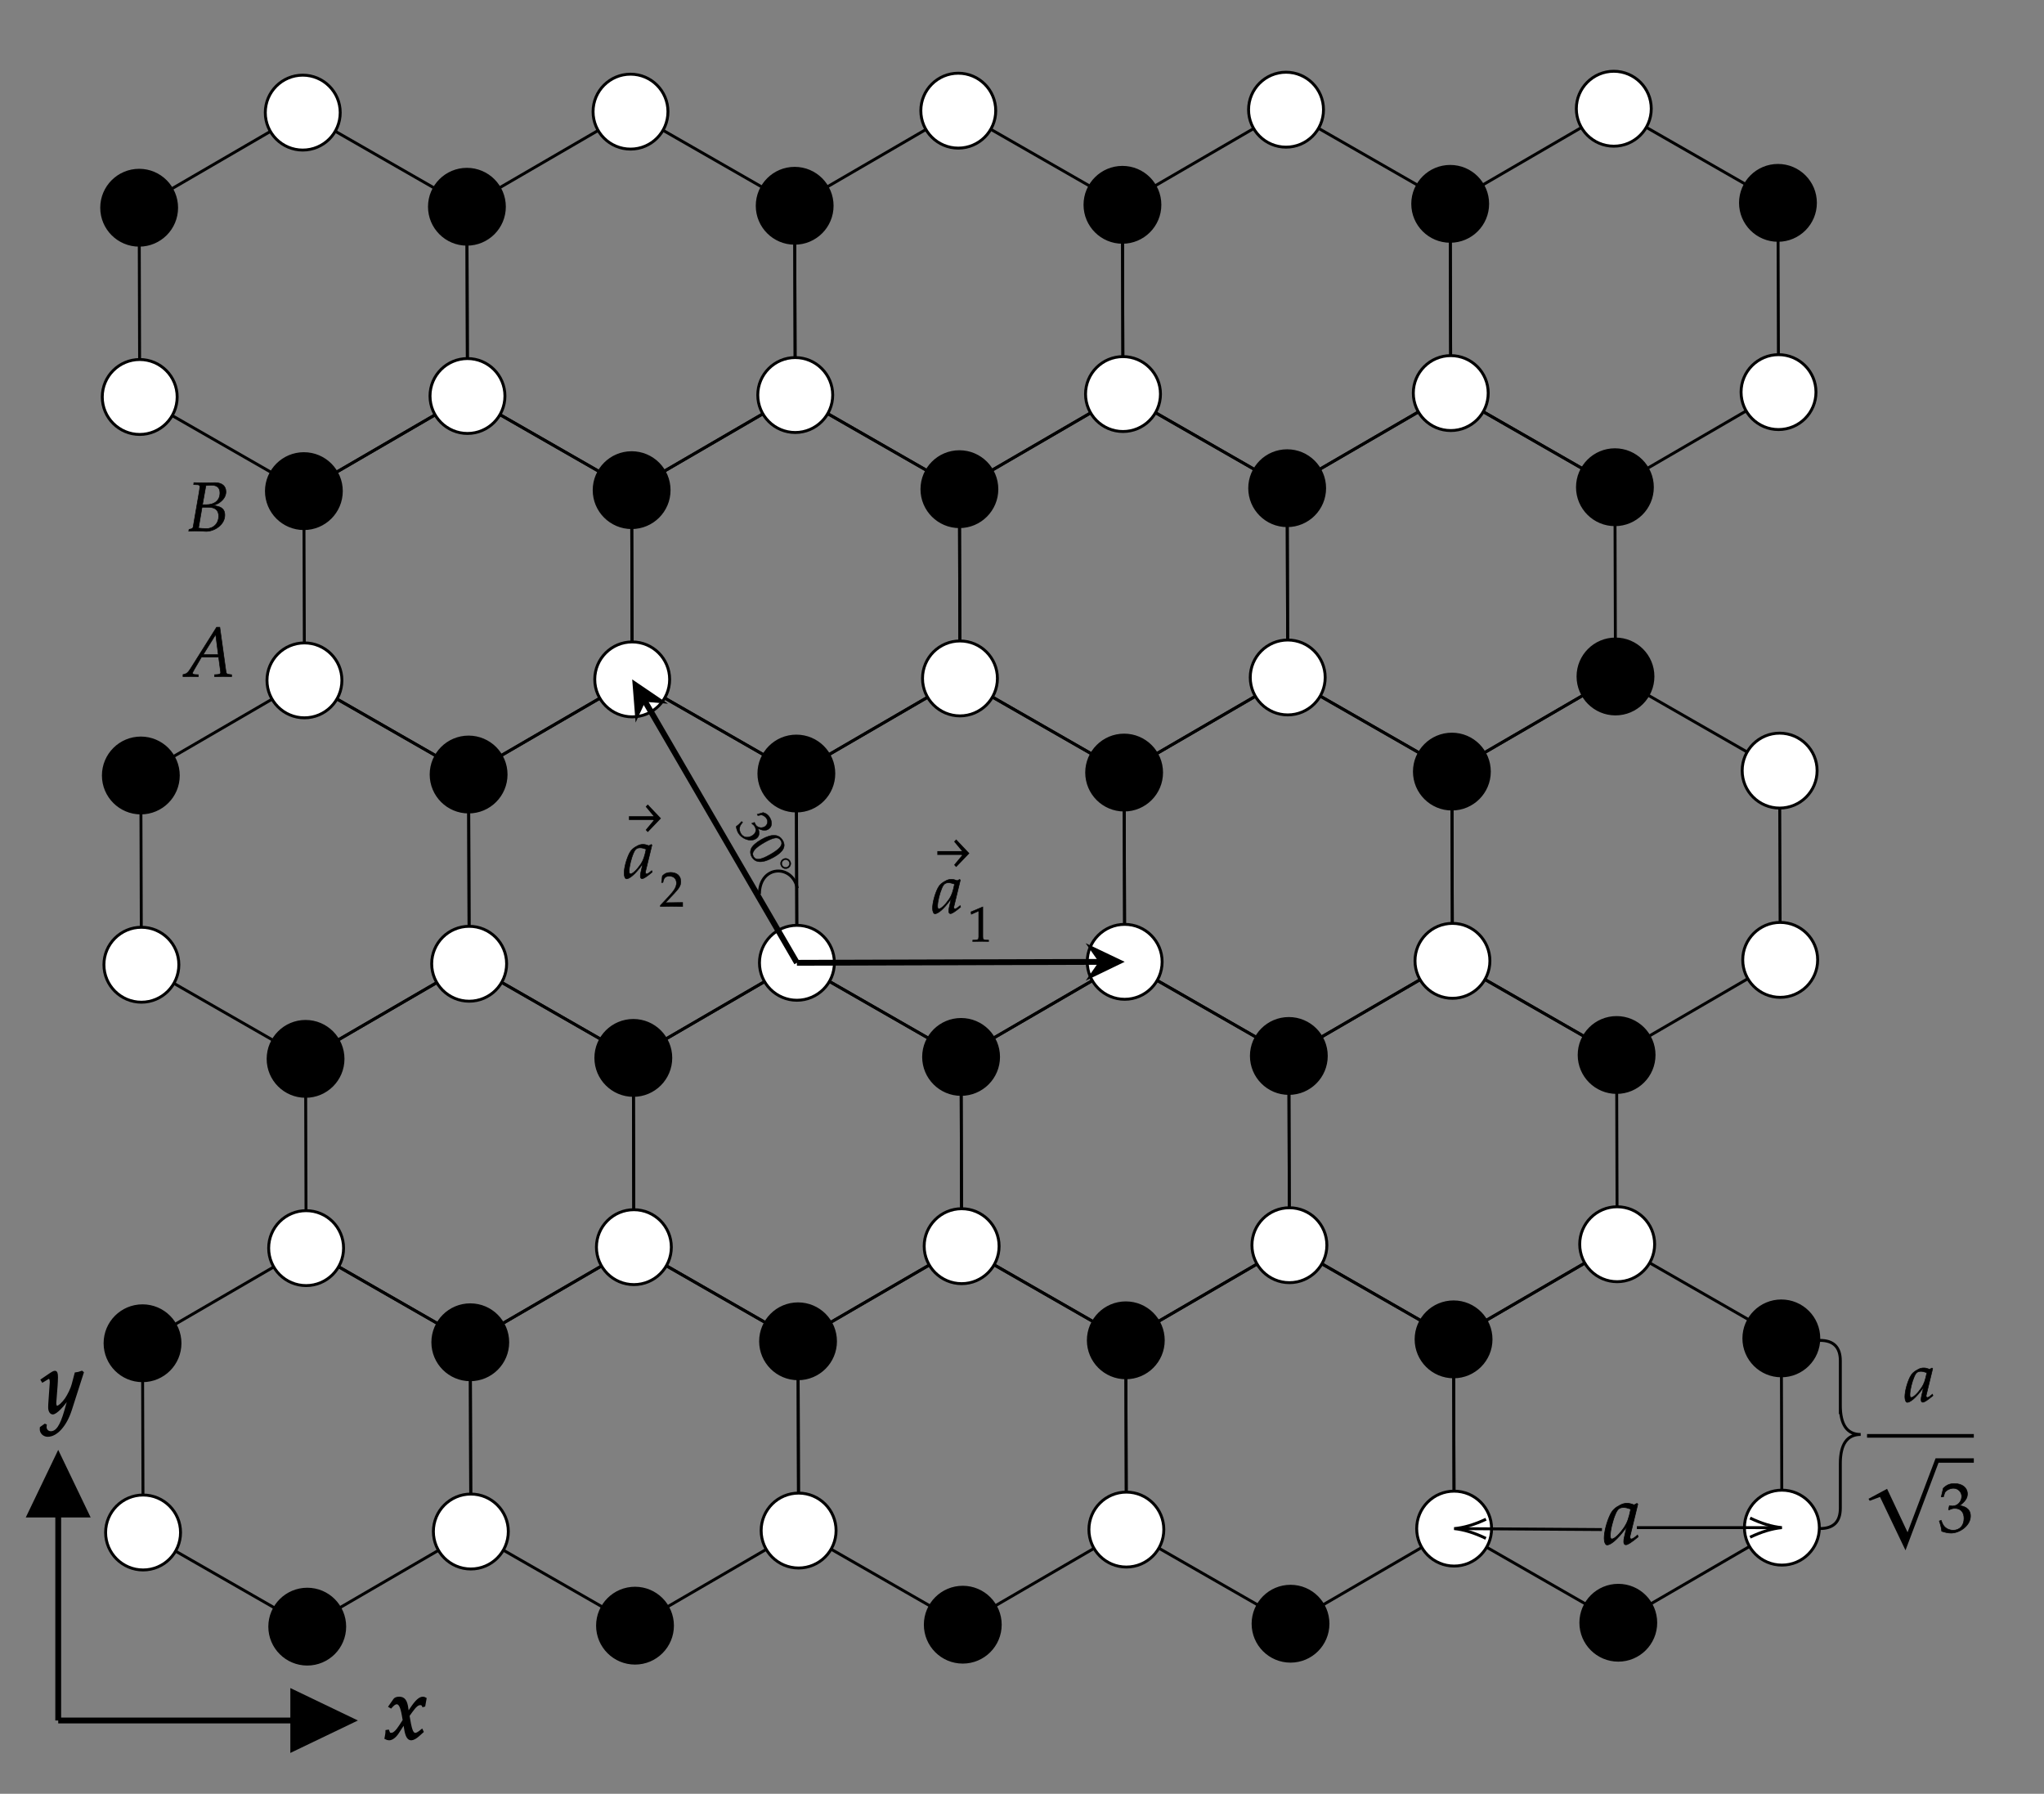 ﻿<svg xmlns="http://www.w3.org/2000/svg" xmlns:xlink="http://www.w3.org/1999/xlink" x="0" y="0" width="702.5" height="616.445" style="
        width:702.5px;
        height:616.445px;
        background: transparent;
        fill: none;
">
        
        
        <rect width="100%" height="100%" fill="#808080" stroke="none"/>
        
        
        <svg xmlns="http://www.w3.org/2000/svg" class="role-diagram-draw-area"><g class="shapes-region" style="stroke: black; fill: none;"><g class="composite-shape"><path class="real" d=" M104.05,38.7 L160.47,71.05 L160.67,136.09 L104.44,168.77 L48.02,136.42 L47.83,71.39 Z" style="stroke-width: 1; stroke: rgb(0, 0, 0); fill: none; fill-opacity: 1;"/></g><g class="composite-shape"><path class="real" d=" M216.7,38.37 L273.12,70.72 L273.31,135.75 L217.09,168.44 L160.67,136.09 L160.47,71.05 Z" style="stroke-width: 1; stroke: rgb(0, 0, 0); fill: none; fill-opacity: 1;"/></g><g class="composite-shape"><path class="real" d=" M329.35,38.03 L385.77,70.38 L385.96,135.42 L329.74,168.11 L273.31,135.75 L273.12,70.72 Z" style="stroke-width: 1; stroke: rgb(0, 0, 0); fill: none; fill-opacity: 1;"/></g><g class="composite-shape"><path class="real" d=" M442,37.7 L498.42,70.05 L498.61,135.09 L442.38,167.77 L385.96,135.42 L385.77,70.38 Z" style="stroke-width: 1; stroke: rgb(0, 0, 0); fill: none; fill-opacity: 1;"/></g><g class="composite-shape"><path class="real" d=" M554.64,37.36 L611.07,69.71 L611.26,134.75 L555.03,167.44 L498.61,135.09 L498.42,70.05 Z" style="stroke-width: 1; stroke: rgb(0, 0, 0); fill: none; fill-opacity: 1;"/></g><g class="composite-shape"><path class="real" d=" M160.67,136.09 L217.09,168.44 L217.28,233.48 L161.05,266.16 L104.63,233.81 L104.44,168.77 Z" style="stroke-width: 1; stroke: rgb(0, 0, 0); fill: none; fill-opacity: 1;"/></g><g class="composite-shape"><path class="real" d=" M273.31,135.75 L329.74,168.11 L329.93,233.14 L273.7,265.83 L217.28,233.48 L217.09,168.44 Z" style="stroke-width: 1; stroke: rgb(0, 0, 0); fill: none; fill-opacity: 1;"/></g><g class="composite-shape"><path class="real" d=" M385.96,135.42 L442.38,167.77 L442.58,232.81 L386.35,265.49 L329.93,233.14 L329.74,168.11 Z" style="stroke-width: 1; stroke: rgb(0, 0, 0); fill: none; fill-opacity: 1;"/></g><g class="composite-shape"><path class="real" d=" M498.61,135.09 L555.03,167.44 L555.22,232.47 L499,265.16 L442.58,232.81 L442.38,167.77 Z" style="stroke-width: 1; stroke: rgb(0, 0, 0); fill: none; fill-opacity: 1;"/></g><g class="composite-shape"><path class="real" d=" M555.22,232.47 L611.64,264.83 L611.84,329.86 L555.61,362.55 L499.19,330.2 L499,265.16 Z" style="stroke-width: 1; stroke: rgb(0, 0, 0); fill: none; fill-opacity: 1;"/></g><g class="composite-shape"><path class="real" d=" M442.58,232.81 L499,265.16 L499.19,330.2 L442.96,362.88 L386.54,330.53 L386.35,265.49 Z" style="stroke-width: 1; stroke: rgb(0, 0, 0); fill: none; fill-opacity: 1;"/></g><g class="composite-shape"><path class="real" d=" M329.93,233.14 L386.35,265.49 L386.54,330.53 L330.31,363.22 L273.89,330.87 L273.7,265.83 Z" style="stroke-width: 1; stroke: rgb(0, 0, 0); fill: none; fill-opacity: 1;"/></g><g class="composite-shape"><path class="real" d=" M104.63,233.81 L161.05,266.16 L161.25,331.2 L105.02,363.89 L48.6,331.53 L48.4,266.5 Z" style="stroke-width: 1; stroke: rgb(0, 0, 0); fill: none; fill-opacity: 1;"/></g><g class="composite-shape"><path class="real" d=" M217.28,233.48 L273.7,265.83 L273.89,330.87 L217.67,363.55 L161.25,331.2 L161.05,266.16 Z" style="stroke-width: 1; stroke: rgb(0, 0, 0); fill: none; fill-opacity: 1;"/></g><g class="composite-shape"><path class="real" d=" M161.25,331.2 L217.67,363.55 L217.86,428.59 L161.63,461.28 L105.21,428.92 L105.02,363.89 Z" style="stroke-width: 1; stroke: rgb(0, 0, 0); fill: none; fill-opacity: 1;"/></g><g class="composite-shape"><path class="real" d=" M273.89,330.87 L330.31,363.22 L330.51,428.26 L274.28,460.94 L217.86,428.59 L217.67,363.55 Z" style="stroke-width: 1; stroke: rgb(0, 0, 0); fill: none; fill-opacity: 1;"/></g><g class="composite-shape"><path class="real" d=" M386.54,330.53 L442.96,362.88 L443.15,427.92 L386.93,460.61 L330.51,428.26 L330.31,363.22 Z" style="stroke-width: 1; stroke: rgb(0, 0, 0); fill: none; fill-opacity: 1;"/></g><g class="composite-shape"><path class="real" d=" M499.19,330.2 L555.61,362.55 L555.8,427.59 L499.58,460.27 L443.15,427.92 L442.96,362.88 Z" style="stroke-width: 1; stroke: rgb(0, 0, 0); fill: none; fill-opacity: 1;"/></g><g class="composite-shape"><path class="real" d=" M105.21,428.92 L161.63,461.28 L161.82,526.31 L105.6,559 L49.18,526.65 L48.98,461.61 Z" style="stroke-width: 1; stroke: rgb(0, 0, 0); fill: none; fill-opacity: 1;"/></g><g class="composite-shape"><path class="real" d=" M555.8,427.59 L612.22,459.94 L612.42,524.98 L556.19,557.66 L499.77,525.31 L499.58,460.27 Z" style="stroke-width: 1; stroke: rgb(0, 0, 0); fill: none; fill-opacity: 1;"/></g><g class="composite-shape"><path class="real" d=" M443.15,427.92 L499.58,460.27 L499.77,525.31 L443.54,558 L387.12,525.64 L386.93,460.61 Z" style="stroke-width: 1; stroke: rgb(0, 0, 0); fill: none; fill-opacity: 1;"/></g><g class="composite-shape"><path class="real" d=" M330.51,428.26 L386.93,460.61 L387.12,525.64 L330.89,558.33 L274.47,525.98 L274.28,460.94 Z" style="stroke-width: 1; stroke: rgb(0, 0, 0); fill: none; fill-opacity: 1;"/></g><g class="composite-shape"><path class="real" d=" M217.86,428.59 L274.28,460.94 L274.47,525.98 L218.25,558.66 L161.82,526.31 L161.63,461.28 Z" style="stroke-width: 1; stroke: rgb(0, 0, 0); fill: none; fill-opacity: 1;"/></g><g class="arrow-line"><path class="connection real" stroke-dasharray="" d="  M20.01,591.25 L20.01,502.25" style="stroke: rgb(0, 0, 0); stroke-width: 2; fill: none; fill-opacity: 1;"/><g stroke="none" fill="#000" transform="matrix(3.061616997868383e-16,1,-1,3.061616997868383e-16,20.008,498.254)" style="stroke: none; fill: rgb(0, 0, 0); stroke-width: 2;"><path d=" M23.22,-11.15 L0,0 L23.22,11.15 Z"/></g></g><g class="arrow-line"><path class="connection real" stroke-dasharray="" d="  M20.01,591.25 L119.01,591.25" style="stroke: rgb(0, 0, 0); stroke-width: 2; fill: none; fill-opacity: 1;"/><g stroke="none" fill="#000" transform="matrix(-1,1.2246467991473532e-16,-1.2246467991473532e-16,-1,123.008,591.254)" style="stroke: none; fill: rgb(0, 0, 0); stroke-width: 2;"><path d=" M23.22,-11.15 L0,0 L23.22,11.15 Z"/></g></g><g class="composite-shape"><path class="real" d=" M91.18,38.7 C91.18,31.59 96.94,25.83 104.05,25.83 C111.16,25.83 116.93,31.59 116.93,38.7 C116.93,45.81 111.16,51.57 104.05,51.57 C96.94,51.57 91.18,45.81 91.18,38.7 Z" style="stroke-width: 1; stroke: rgb(0, 0, 0); fill: rgb(255, 255, 255); fill-opacity: 1;"/></g><g class="composite-shape"><path class="real" d=" M34.95,71.39 C34.95,64.28 40.72,58.51 47.83,58.51 C54.94,58.51 60.7,64.28 60.7,71.39 C60.7,78.5 54.94,84.26 47.83,84.26 C40.72,84.26 34.95,78.5 34.95,71.39 Z" style="stroke-width: 1; stroke: rgb(0, 0, 0); fill: rgb(0, 0, 0); fill-opacity: 1;"/></g><g class="composite-shape"><path class="real" d=" M147.6,71.05 C147.6,63.94 153.36,58.18 160.47,58.18 C167.58,58.18 173.35,63.94 173.35,71.05 C173.35,78.16 167.58,83.92 160.47,83.92 C153.36,83.92 147.6,78.16 147.6,71.05 Z" style="stroke-width: 1; stroke: rgb(0, 0, 0); fill: rgb(0, 0, 0); fill-opacity: 1;"/></g><g class="composite-shape"><path class="real" d=" M203.83,38.37 C203.83,31.26 209.59,25.49 216.7,25.49 C223.81,25.49 229.57,31.26 229.57,38.37 C229.57,45.48 223.81,51.24 216.7,51.24 C209.59,51.24 203.83,45.48 203.83,38.37 Z" style="stroke-width: 1; stroke: rgb(0, 0, 0); fill: rgb(255, 255, 255); fill-opacity: 1;"/></g><g class="composite-shape"><path class="real" d=" M260.25,70.72 C260.25,63.61 266.01,57.84 273.12,57.84 C280.23,57.84 285.99,63.61 285.99,70.72 C285.99,77.83 280.23,83.59 273.12,83.59 C266.01,83.59 260.25,77.83 260.25,70.72 Z" style="stroke-width: 1; stroke: rgb(0, 0, 0); fill: rgb(0, 0, 0); fill-opacity: 1;"/></g><g class="composite-shape"><path class="real" d=" M316.48,38.03 C316.48,30.92 322.24,25.16 329.35,25.16 C336.46,25.16 342.22,30.92 342.22,38.03 C342.22,45.14 336.46,50.9 329.35,50.9 C322.24,50.9 316.48,45.14 316.48,38.03 Z" style="stroke-width: 1; stroke: rgb(0, 0, 0); fill: rgb(255, 255, 255); fill-opacity: 1;"/></g><g class="composite-shape"><path class="real" d=" M372.9,70.38 C372.9,63.27 378.66,57.51 385.77,57.51 C392.88,57.51 398.64,63.27 398.64,70.38 C398.64,77.49 392.88,83.26 385.77,83.26 C378.66,83.26 372.9,77.49 372.9,70.38 Z" style="stroke-width: 1; stroke: rgb(0, 0, 0); fill: rgb(0, 0, 0); fill-opacity: 1;"/></g><g class="composite-shape"><path class="real" d=" M429.12,37.7 C429.12,30.59 434.89,24.82 442,24.82 C449.11,24.82 454.87,30.59 454.87,37.7 C454.87,44.81 449.11,50.57 442,50.57 C434.89,50.57 429.12,44.81 429.12,37.7 Z" style="stroke-width: 1; stroke: rgb(0, 0, 0); fill: rgb(255, 255, 255); fill-opacity: 1;"/></g><g class="composite-shape"><path class="real" d=" M485.54,70.05 C485.54,62.94 491.31,57.18 498.42,57.18 C505.53,57.18 511.29,62.94 511.29,70.05 C511.29,77.16 505.53,82.92 498.42,82.92 C491.31,82.92 485.54,77.16 485.54,70.05 Z" style="stroke-width: 1; stroke: rgb(0, 0, 0); fill: rgb(0, 0, 0); fill-opacity: 1;"/></g><g class="composite-shape"><path class="real" d=" M541.77,37.36 C541.77,30.25 547.54,24.49 554.64,24.49 C561.75,24.49 567.52,30.25 567.52,37.36 C567.52,44.47 561.75,50.24 554.64,50.24 C547.54,50.24 541.77,44.47 541.77,37.36 Z" style="stroke-width: 1; stroke: rgb(0, 0, 0); fill: rgb(255, 255, 255); fill-opacity: 1;"/></g><g class="composite-shape"><path class="real" d=" M598.19,69.71 C598.19,62.61 603.96,56.84 611.07,56.84 C618.17,56.84 623.94,62.61 623.94,69.71 C623.94,76.82 618.17,82.59 611.07,82.59 C603.96,82.59 598.19,76.82 598.19,69.71 Z" style="stroke-width: 1; stroke: rgb(0, 0, 0); fill: rgb(0, 0, 0); fill-opacity: 1;"/></g><g class="composite-shape"><path class="real" d=" M598.39,134.75 C598.39,127.64 604.15,121.88 611.26,121.88 C618.37,121.88 624.13,127.64 624.13,134.75 C624.13,141.86 618.37,147.62 611.26,147.62 C604.15,147.62 598.39,141.86 598.39,134.75 Z" style="stroke-width: 1; stroke: rgb(0, 0, 0); fill: rgb(255, 255, 255); fill-opacity: 1;"/></g><g class="composite-shape"><path class="real" d=" M542.16,167.44 C542.16,160.33 547.92,154.56 555.03,154.56 C562.14,154.56 567.9,160.33 567.9,167.44 C567.9,174.55 562.14,180.31 555.03,180.31 C547.92,180.31 542.16,174.55 542.16,167.44 Z" style="stroke-width: 1; stroke: rgb(0, 0, 0); fill: rgb(0, 0, 0); fill-opacity: 1;"/></g><g class="composite-shape"><path class="real" d=" M485.74,135.09 C485.74,127.98 491.5,122.21 498.61,122.21 C505.72,122.21 511.48,127.98 511.48,135.09 C511.48,142.2 505.72,147.96 498.61,147.96 C491.5,147.96 485.74,142.2 485.74,135.09 Z" style="stroke-width: 1; stroke: rgb(0, 0, 0); fill: rgb(255, 255, 255); fill-opacity: 1;"/></g><g class="composite-shape"><path class="real" d=" M429.51,167.77 C429.51,160.66 435.27,154.9 442.38,154.9 C449.49,154.9 455.26,160.66 455.26,167.77 C455.26,174.88 449.49,180.64 442.38,180.64 C435.27,180.64 429.51,174.88 429.51,167.77 Z" style="stroke-width: 1; stroke: rgb(0, 0, 0); fill: rgb(0, 0, 0); fill-opacity: 1;"/></g><g class="composite-shape"><path class="real" d=" M373.09,135.42 C373.09,128.31 378.85,122.55 385.96,122.55 C393.07,122.55 398.84,128.31 398.84,135.42 C398.84,142.53 393.07,148.29 385.96,148.29 C378.85,148.29 373.09,142.53 373.09,135.42 Z" style="stroke-width: 1; stroke: rgb(0, 0, 0); fill: rgb(255, 255, 255); fill-opacity: 1;"/></g><g class="composite-shape"><path class="real" d=" M316.86,168.11 C316.86,161 322.63,155.23 329.74,155.23 C336.84,155.23 342.61,161 342.61,168.11 C342.61,175.22 336.84,180.98 329.74,180.98 C322.63,180.98 316.86,175.22 316.86,168.11 Z" style="stroke-width: 1; stroke: rgb(0, 0, 0); fill: rgb(0, 0, 0); fill-opacity: 1;"/></g><g class="composite-shape"><path class="real" d=" M91.57,168.77 C91.57,161.67 97.33,155.9 104.44,155.9 C111.55,155.9 117.31,161.67 117.31,168.77 C117.31,175.88 111.55,181.65 104.44,181.65 C97.33,181.65 91.57,175.88 91.57,168.77 Z" style="stroke-width: 1; stroke: rgb(0, 0, 0); fill: rgb(0, 0, 0); fill-opacity: 1;"/></g><g class="composite-shape"><path class="real" d=" M147.79,136.09 C147.79,128.98 153.56,123.22 160.67,123.22 C167.78,123.22 173.54,128.98 173.54,136.09 C173.54,143.2 167.78,148.96 160.67,148.96 C153.56,148.96 147.79,143.2 147.79,136.09 Z" style="stroke-width: 1; stroke: rgb(0, 0, 0); fill: rgb(255, 255, 255); fill-opacity: 1;"/></g><g class="composite-shape"><path class="real" d=" M204.21,168.44 C204.21,161.33 209.98,155.57 217.09,155.57 C224.2,155.57 229.96,161.33 229.96,168.44 C229.96,175.55 224.2,181.31 217.09,181.31 C209.98,181.31 204.21,175.55 204.21,168.44 Z" style="stroke-width: 1; stroke: rgb(0, 0, 0); fill: rgb(0, 0, 0); fill-opacity: 1;"/></g><g class="composite-shape"><path class="real" d=" M35.15,136.42 C35.15,129.31 40.91,123.55 48.02,123.55 C55.13,123.55 60.89,129.31 60.89,136.42 C60.89,143.53 55.13,149.3 48.02,149.3 C40.91,149.3 35.15,143.53 35.15,136.42 Z" style="stroke-width: 1; stroke: rgb(0, 0, 0); fill: rgb(255, 255, 255); fill-opacity: 1;"/></g><g class="composite-shape"><path class="real" d=" M260.44,135.75 C260.44,128.65 266.21,122.88 273.31,122.88 C280.42,122.88 286.19,128.65 286.19,135.75 C286.19,142.86 280.42,148.63 273.31,148.63 C266.21,148.63 260.44,142.86 260.44,135.75 Z" style="stroke-width: 1; stroke: rgb(0, 0, 0); fill: rgb(255, 255, 255); fill-opacity: 1;"/></g><g class="composite-shape"><path class="real" d=" M91.76,233.81 C91.76,226.7 97.52,220.94 104.63,220.94 C111.74,220.94 117.51,226.7 117.51,233.81 C117.51,240.92 111.74,246.68 104.63,246.68 C97.52,246.68 91.76,240.92 91.76,233.81 Z" style="stroke-width: 1; stroke: rgb(0, 0, 0); fill: rgb(255, 255, 255); fill-opacity: 1;"/></g><g class="composite-shape"><path class="real" d=" M148.18,266.16 C148.18,259.05 153.94,253.29 161.05,253.29 C168.16,253.29 173.93,259.05 173.93,266.16 C173.93,273.27 168.16,279.04 161.05,279.04 C153.94,279.04 148.18,273.27 148.18,266.16 Z" style="stroke-width: 1; stroke: rgb(0, 0, 0); fill: rgb(0, 0, 0); fill-opacity: 1;"/></g><g class="composite-shape"><path class="real" d=" M204.41,233.48 C204.41,226.37 210.17,220.6 217.28,220.6 C224.39,220.6 230.15,226.37 230.15,233.48 C230.15,240.59 224.39,246.35 217.28,246.35 C210.17,246.35 204.41,240.59 204.41,233.48 Z" style="stroke-width: 1; stroke: rgb(0, 0, 0); fill: rgb(255, 255, 255); fill-opacity: 1;"/></g><g class="composite-shape"><path class="real" d=" M260.83,265.83 C260.83,258.72 266.59,252.96 273.7,252.96 C280.81,252.96 286.57,258.72 286.57,265.83 C286.57,272.94 280.81,278.7 273.7,278.7 C266.59,278.7 260.83,272.94 260.83,265.83 Z" style="stroke-width: 1; stroke: rgb(0, 0, 0); fill: rgb(0, 0, 0); fill-opacity: 1;"/></g><g class="composite-shape"><path class="real" d=" M317.06,233.14 C317.06,226.03 322.82,220.27 329.93,220.27 C337.04,220.27 342.8,226.03 342.8,233.14 C342.8,240.25 337.04,246.02 329.93,246.02 C322.82,246.02 317.06,240.25 317.06,233.14 Z" style="stroke-width: 1; stroke: rgb(0, 0, 0); fill: rgb(255, 255, 255); fill-opacity: 1;"/></g><g class="composite-shape"><path class="real" d=" M373.48,265.49 C373.48,258.39 379.24,252.62 386.35,252.62 C393.46,252.62 399.22,258.39 399.22,265.49 C399.22,272.6 393.46,278.37 386.35,278.37 C379.24,278.37 373.48,272.6 373.48,265.49 Z" style="stroke-width: 1; stroke: rgb(0, 0, 0); fill: rgb(0, 0, 0); fill-opacity: 1;"/></g><g class="composite-shape"><path class="real" d=" M429.7,232.81 C429.7,225.7 435.47,219.94 442.58,219.94 C449.69,219.94 455.45,225.7 455.45,232.81 C455.45,239.92 449.69,245.68 442.58,245.68 C435.47,245.68 429.7,239.92 429.7,232.81 Z" style="stroke-width: 1; stroke: rgb(0, 0, 0); fill: rgb(255, 255, 255); fill-opacity: 1;"/></g><g class="composite-shape"><path class="real" d=" M486.12,265.16 C486.12,258.05 491.89,252.29 499,252.29 C506.11,252.29 511.87,258.05 511.87,265.16 C511.87,272.27 506.11,278.03 499,278.03 C491.89,278.03 486.12,272.27 486.12,265.16 Z" style="stroke-width: 1; stroke: rgb(0, 0, 0); fill: rgb(0, 0, 0); fill-opacity: 1;"/></g><g class="composite-shape"><path class="real" d=" M542.35,232.47 C542.35,225.37 548.11,219.6 555.22,219.6 C562.33,219.6 568.1,225.37 568.1,232.47 C568.1,239.58 562.33,245.35 555.22,245.35 C548.11,245.35 542.35,239.58 542.35,232.47 Z" style="stroke-width: 1; stroke: rgb(0, 0, 0); fill: rgb(0, 0, 0); fill-opacity: 1;"/></g><g class="composite-shape"><path class="real" d=" M598.77,264.83 C598.77,257.72 604.53,251.95 611.64,251.95 C618.75,251.95 624.52,257.72 624.52,264.83 C624.52,271.94 618.75,277.7 611.64,277.7 C604.53,277.7 598.77,271.94 598.77,264.83 Z" style="stroke-width: 1; stroke: rgb(0, 0, 0); stroke-opacity: 1; fill: rgb(255, 255, 255); fill-opacity: 1;"/></g><g class="composite-shape"><path class="real" d=" M35.53,266.5 C35.53,259.39 41.3,253.62 48.4,253.62 C55.51,253.62 61.28,259.39 61.28,266.5 C61.28,273.61 55.51,279.37 48.4,279.37 C41.3,279.37 35.53,273.61 35.53,266.5 Z" style="stroke-width: 1; stroke: rgb(0, 0, 0); fill: rgb(0, 0, 0); fill-opacity: 1;"/></g><g class="composite-shape"><path class="real" d=" M598.96,329.86 C598.96,322.75 604.73,316.99 611.84,316.99 C618.95,316.99 624.71,322.75 624.71,329.86 C624.71,336.97 618.95,342.74 611.84,342.74 C604.73,342.74 598.96,336.97 598.96,329.86 Z" style="stroke-width: 1; stroke: rgb(0, 0, 0); fill: rgb(255, 255, 255); fill-opacity: 1;"/></g><g class="composite-shape"><path class="real" d=" M542.74,362.55 C542.74,355.44 548.5,349.68 555.61,349.68 C562.72,349.68 568.48,355.44 568.48,362.55 C568.48,369.66 562.72,375.42 555.61,375.42 C548.5,375.42 542.74,369.66 542.74,362.55 Z" style="stroke-width: 1; stroke: rgb(0, 0, 0); fill: rgb(0, 0, 0); fill-opacity: 1;"/></g><g class="composite-shape"><path class="real" d=" M486.32,330.2 C486.32,323.09 492.08,317.32 499.19,317.32 C506.3,317.32 512.06,323.09 512.06,330.2 C512.06,337.31 506.3,343.07 499.19,343.07 C492.08,343.07 486.32,337.31 486.32,330.2 Z" style="stroke-width: 1; stroke: rgb(0, 0, 0); fill: rgb(255, 255, 255); fill-opacity: 1;"/></g><g class="composite-shape"><path class="real" d=" M430.09,362.88 C430.09,355.77 435.85,350.01 442.96,350.01 C450.07,350.01 455.83,355.77 455.83,362.88 C455.83,369.99 450.07,375.76 442.96,375.76 C435.85,375.76 430.09,369.99 430.09,362.88 Z" style="stroke-width: 1; stroke: rgb(0, 0, 0); fill: rgb(0, 0, 0); fill-opacity: 1;"/></g><g class="composite-shape"><path class="real" d=" M373.67,330.53 C373.67,323.42 379.43,317.66 386.54,317.66 C393.65,317.66 399.41,323.42 399.41,330.53 C399.41,337.64 393.65,343.41 386.54,343.41 C379.43,343.41 373.67,337.64 373.67,330.53 Z" style="stroke-width: 1; stroke: rgb(0, 0, 0); fill: rgb(255, 255, 255); fill-opacity: 1;"/></g><g class="composite-shape"><path class="real" d=" M317.44,363.22 C317.44,356.11 323.2,350.34 330.31,350.34 C337.42,350.34 343.19,356.11 343.19,363.22 C343.19,370.33 337.42,376.09 330.31,376.09 C323.2,376.09 317.44,370.33 317.44,363.22 Z" style="stroke-width: 1; stroke: rgb(0, 0, 0); fill: rgb(0, 0, 0); fill-opacity: 1;"/></g><g class="composite-shape"><path class="real" d=" M261.02,330.87 C261.02,323.76 266.78,317.99 273.89,317.99 C281,317.99 286.77,323.76 286.77,330.87 C286.77,337.98 281,343.74 273.89,343.74 C266.78,343.74 261.02,337.98 261.02,330.87 Z" style="stroke-width: 1; stroke: rgb(0, 0, 0); fill: rgb(255, 255, 255); fill-opacity: 1;"/></g><g class="composite-shape"><path class="real" d=" M204.79,363.55 C204.79,356.44 210.56,350.68 217.67,350.68 C224.78,350.68 230.54,356.44 230.54,363.55 C230.54,370.66 224.78,376.43 217.67,376.43 C210.56,376.43 204.79,370.66 204.79,363.55 Z" style="stroke-width: 1; stroke: rgb(0, 0, 0); fill: rgb(0, 0, 0); fill-opacity: 1;"/></g><g class="composite-shape"><path class="real" d=" M148.37,331.2 C148.37,324.09 154.14,318.33 161.25,318.33 C168.36,318.33 174.12,324.09 174.12,331.2 C174.12,338.31 168.36,344.07 161.25,344.07 C154.14,344.07 148.37,338.31 148.37,331.2 Z" style="stroke-width: 1; stroke: rgb(0, 0, 0); fill: rgb(255, 255, 255); fill-opacity: 1;"/></g><g class="composite-shape"><path class="real" d=" M92.15,363.89 C92.15,356.78 97.91,351.01 105.02,351.01 C112.13,351.01 117.89,356.78 117.89,363.89 C117.89,371 112.13,376.76 105.02,376.76 C97.91,376.76 92.15,371 92.15,363.89 Z" style="stroke-width: 1; stroke: rgb(0, 0, 0); stroke-opacity: 1; fill: rgb(0, 0, 0); fill-opacity: 1;"/></g><g class="composite-shape"><path class="real" d=" M35.72,331.53 C35.72,324.43 41.49,318.66 48.6,318.66 C55.71,318.66 61.47,324.43 61.47,331.53 C61.47,338.64 55.71,344.41 48.6,344.41 C41.49,344.41 35.72,338.64 35.72,331.53 Z" style="stroke-width: 1; stroke: rgb(0, 0, 0); fill: rgb(255, 255, 255); fill-opacity: 1;"/></g><g class="composite-shape"><path class="real" d=" M542.93,427.59 C542.93,420.48 548.69,414.71 555.8,414.71 C562.91,414.71 568.68,420.48 568.68,427.59 C568.68,434.7 562.91,440.46 555.8,440.46 C548.69,440.46 542.93,434.7 542.93,427.59 Z" style="stroke-width: 1; stroke: rgb(0, 0, 0); fill: rgb(255, 255, 255); fill-opacity: 1;"/></g><g class="composite-shape"><path class="real" d=" M486.7,460.27 C486.7,453.16 492.47,447.4 499.58,447.4 C506.68,447.4 512.45,453.16 512.45,460.27 C512.45,467.38 506.68,473.15 499.58,473.15 C492.47,473.15 486.7,467.38 486.7,460.27 Z" style="stroke-width: 1; stroke: rgb(0, 0, 0); fill: rgb(0, 0, 0); fill-opacity: 1;"/></g><g class="composite-shape"><path class="real" d=" M430.28,427.92 C430.28,420.81 436.05,415.05 443.15,415.05 C450.26,415.05 456.03,420.81 456.03,427.92 C456.03,435.03 450.26,440.79 443.15,440.79 C436.05,440.79 430.28,435.03 430.28,427.92 Z" style="stroke-width: 1; stroke: rgb(0, 0, 0); fill: rgb(255, 255, 255); fill-opacity: 1;"/></g><g class="composite-shape"><path class="real" d=" M374.05,460.61 C374.05,453.5 379.82,447.73 386.93,447.73 C394.04,447.73 399.8,453.5 399.8,460.61 C399.8,467.72 394.04,473.48 386.93,473.48 C379.82,473.48 374.05,467.72 374.05,460.61 Z" style="stroke-width: 1; stroke: rgb(0, 0, 0); fill: rgb(0, 0, 0); fill-opacity: 1;"/></g><g class="composite-shape"><path class="real" d=" M317.63,428.26 C317.63,421.15 323.4,415.38 330.51,415.38 C337.62,415.38 343.38,421.15 343.38,428.26 C343.38,435.36 337.62,441.13 330.51,441.13 C323.4,441.13 317.63,435.36 317.63,428.26 Z" style="stroke-width: 1; stroke: rgb(0, 0, 0); fill: rgb(255, 255, 255); fill-opacity: 1;"/></g><g class="composite-shape"><path class="real" d=" M261.41,460.94 C261.41,453.83 267.17,448.07 274.28,448.07 C281.39,448.07 287.15,453.83 287.15,460.94 C287.15,468.05 281.39,473.81 274.28,473.81 C267.17,473.81 261.41,468.05 261.41,460.94 Z" style="stroke-width: 1; stroke: rgb(0, 0, 0); fill: rgb(0, 0, 0); fill-opacity: 1;"/></g><g class="composite-shape"><path class="real" d=" M204.99,428.59 C204.99,421.48 210.75,415.72 217.86,415.72 C224.97,415.72 230.73,421.48 230.73,428.59 C230.73,435.7 224.97,441.46 217.86,441.46 C210.75,441.46 204.99,435.7 204.99,428.59 Z" style="stroke-width: 1; stroke: rgb(0, 0, 0); fill: rgb(255, 255, 255); fill-opacity: 1;"/></g><g class="composite-shape"><path class="real" d=" M148.76,461.28 C148.76,454.17 154.52,448.4 161.63,448.4 C168.74,448.4 174.5,454.17 174.5,461.28 C174.5,468.38 168.74,474.15 161.63,474.15 C154.52,474.15 148.76,468.38 148.76,461.28 Z" style="stroke-width: 1; stroke: rgb(0, 0, 0); fill: rgb(0, 0, 0); fill-opacity: 1;"/></g><g class="composite-shape"><path class="real" d=" M92.34,428.92 C92.34,421.81 98.1,416.05 105.21,416.05 C112.32,416.05 118.08,421.81 118.08,428.92 C118.08,436.03 112.32,441.8 105.21,441.8 C98.1,441.8 92.34,436.03 92.34,428.92 Z" style="stroke-width: 1; stroke: rgb(0, 0, 0); fill: rgb(255, 255, 255); fill-opacity: 1;"/></g><g class="composite-shape"><path class="real" d=" M36.11,461.61 C36.11,454.5 41.87,448.74 48.98,448.74 C56.09,448.74 61.86,454.5 61.86,461.61 C61.86,468.72 56.09,474.48 48.98,474.48 C41.87,474.48 36.11,468.72 36.11,461.61 Z" style="stroke-width: 1; stroke: rgb(0, 0, 0); fill: rgb(0, 0, 0); fill-opacity: 1;"/></g><g class="composite-shape"><path class="real" d=" M36.3,526.65 C36.3,519.54 42.07,513.77 49.18,513.77 C56.29,513.77 62.05,519.54 62.05,526.65 C62.05,533.76 56.29,539.52 49.18,539.52 C42.07,539.52 36.3,533.76 36.3,526.65 Z" style="stroke-width: 1; stroke: rgb(0, 0, 0); fill: rgb(255, 255, 255); fill-opacity: 1;"/></g><g class="composite-shape"><path class="real" d=" M92.72,559 C92.72,551.89 98.49,546.13 105.6,546.13 C112.71,546.13 118.47,551.89 118.47,559 C118.47,566.11 112.71,571.87 105.6,571.87 C98.49,571.87 92.72,566.11 92.72,559 Z" style="stroke-width: 1; stroke: rgb(0, 0, 0); fill: rgb(0, 0, 0); fill-opacity: 1;"/></g><g class="composite-shape"><path class="real" d=" M148.95,526.31 C148.95,519.2 154.71,513.44 161.82,513.44 C168.93,513.44 174.7,519.2 174.7,526.31 C174.7,533.42 168.93,539.19 161.82,539.19 C154.71,539.19 148.95,533.42 148.95,526.31 Z" style="stroke-width: 1; stroke: rgb(0, 0, 0); fill: rgb(255, 255, 255); fill-opacity: 1;"/></g><g class="composite-shape"><path class="real" d=" M205.37,558.66 C205.37,551.55 211.14,545.79 218.25,545.79 C225.35,545.79 231.12,551.55 231.12,558.66 C231.12,565.77 225.35,571.54 218.25,571.54 C211.14,571.54 205.37,565.77 205.37,558.66 Z" style="stroke-width: 1; stroke: rgb(0, 0, 0); fill: rgb(0, 0, 0); fill-opacity: 1;"/></g><g class="composite-shape"><path class="real" d=" M261.6,525.98 C261.6,518.87 267.36,513.11 274.47,513.11 C281.58,513.11 287.35,518.87 287.35,525.98 C287.35,533.09 281.58,538.85 274.47,538.85 C267.36,538.85 261.6,533.09 261.6,525.98 Z" style="stroke-width: 1; stroke: rgb(0, 0, 0); fill: rgb(255, 255, 255); fill-opacity: 1;"/></g><g class="composite-shape"><path class="real" d=" M318.02,558.33 C318.02,551.22 323.78,545.46 330.89,545.46 C338,545.46 343.77,551.22 343.77,558.33 C343.77,565.44 338,571.2 330.89,571.2 C323.78,571.2 318.02,565.44 318.02,558.33 Z" style="stroke-width: 1; stroke: rgb(0, 0, 0); fill: rgb(0, 0, 0); fill-opacity: 1;"/></g><g class="composite-shape"><path class="real" d=" M374.25,525.64 C374.25,518.53 380.01,512.77 387.12,512.77 C394.23,512.77 399.99,518.53 399.99,525.64 C399.99,532.75 394.23,538.52 387.12,538.52 C380.01,538.52 374.25,532.75 374.25,525.64 Z" style="stroke-width: 1; stroke: rgb(0, 0, 0); fill: rgb(255, 255, 255); fill-opacity: 1;"/></g><g class="composite-shape"><path class="real" d=" M430.67,558 C430.67,550.89 436.43,545.12 443.54,545.12 C450.65,545.12 456.41,550.89 456.41,558 C456.41,565.11 450.65,570.87 443.54,570.87 C436.43,570.87 430.67,565.11 430.67,558 Z" style="stroke-width: 1; stroke: rgb(0, 0, 0); fill: rgb(0, 0, 0); fill-opacity: 1;"/></g><g class="composite-shape"><path class="real" d=" M486.9,525.31 C486.9,518.2 492.66,512.44 499.77,512.44 C506.88,512.44 512.64,518.2 512.64,525.31 C512.64,532.42 506.88,538.18 499.77,538.18 C492.66,538.18 486.9,532.42 486.9,525.31 Z" style="stroke-width: 1; stroke: rgb(0, 0, 0); fill: rgb(255, 255, 255); fill-opacity: 1;"/></g><g class="composite-shape"><path class="real" d=" M543.32,557.66 C543.32,550.55 549.08,544.79 556.19,544.79 C563.3,544.79 569.06,550.55 569.06,557.66 C569.06,564.77 563.3,570.53 556.19,570.53 C549.08,570.53 543.32,564.77 543.32,557.66 Z" style="stroke-width: 1; stroke: rgb(0, 0, 0); fill: rgb(0, 0, 0); fill-opacity: 1;"/></g><g class="composite-shape"><path class="real" d=" M599.54,524.98 C599.54,517.87 605.31,512.1 612.42,512.1 C619.53,512.1 625.29,517.87 625.29,524.98 C625.29,532.09 619.53,537.85 612.42,537.85 C605.31,537.85 599.54,532.09 599.54,524.98 Z" style="stroke-width: 1; stroke: rgb(0, 0, 0); fill: rgb(255, 255, 255); fill-opacity: 1;"/></g><g class="composite-shape"><path class="real" d=" M599.35,459.94 C599.35,452.83 605.11,447.07 612.22,447.07 C619.33,447.07 625.1,452.83 625.1,459.94 C625.1,467.05 619.33,472.81 612.22,472.81 C605.11,472.81 599.35,467.05 599.35,459.94 Z" style="stroke-width: 1; stroke: rgb(0, 0, 0); fill: rgb(0, 0, 0); fill-opacity: 1;"/></g><g class="arrow-line"><path class="connection real" stroke-dasharray="" d="  M550.58,525.64 L501.77,525.32" style="stroke: rgb(0, 0, 0); stroke-width: 1; fill: none; fill-opacity: 1;"/><g stroke="#000" transform="matrix(1,0.006,-0.006,1,499.768,525.31)" style="stroke: rgb(0, 0, 0); stroke-width: 1;"><path d=" M10.93,-3.29 Q4.96,-0.45 0,0 Q4.96,0.45 10.93,3.29"/></g></g><g class="arrow-line"><path class="connection real" stroke-dasharray="" d="  M562.58,524.97 L610.42,524.98" style="stroke: rgb(0, 0, 0); stroke-width: 1; fill: none; fill-opacity: 1;"/><g stroke="#000" transform="matrix(-1,1.2246467991473532e-16,-1.2246467991473532e-16,-1,612.416,524.976)" style="stroke: rgb(0, 0, 0); stroke-width: 1;"><path d=" M10.93,-3.29 Q4.96,-0.45 0,0 Q4.96,0.45 10.93,3.29"/></g></g><g class="composite-shape"><path class="real" d=" M625.5,525.29 Q632.5,525.29 632.5,518.29 L632.5,502.96 Q632.5,492.96 639.5,492.96 Q632.5,492.96 632.5,482.96 M632.5,485.96 L632.5,467.63 Q632.5,460.63 625.5,460.63" style="stroke-width: 1; stroke: rgb(0, 0, 0); fill: none; fill-opacity: 1;"/></g><g class="arrow-line"><path class="connection real" stroke-dasharray="" d="  M273.89,330.87 L382.54,330.54" style="stroke: rgb(0, 0, 0); stroke-opacity: 1; stroke-width: 2; fill: none; fill-opacity: 1;"/><g stroke="none" fill="rgb(0,0,0)" fill-opacity="1" transform="matrix(-1,0.003,-0.003,-1,386.541,330.532)" style="stroke: none; fill: rgb(0, 0, 0); stroke-width: 2;"><path d=" M13.4,-6.43 L0,0 L13.4,6.44 L8.9,0 Z"/></g></g><g class="arrow-line"><path class="connection real" stroke-dasharray="" d="  M273.89,330.87 L219.29,236.94" style="stroke: rgb(0, 0, 0); stroke-opacity: 1; stroke-width: 2; fill: none; fill-opacity: 1;"/><g stroke="none" fill="rgb(0,0,0)" fill-opacity="1" transform="matrix(0.503,0.865,-0.865,0.503,217.28,233.478)" style="stroke: none; fill: rgb(0, 0, 0); stroke-width: 2;"><path d=" M13.4,-6.43 L0,0 L13.4,6.44 L8.9,0 Z"/></g></g><g class="arrow-line"><path class="connection real" stroke-dasharray="" d="  M261.01,307.25 C261.01,297.25 272.37,296.87 274.01,305.25" style="stroke: rgb(0, 0, 0); stroke-width: 1; fill: none; fill-opacity: 1;"/></g><g/></g><g/><g/><g/></svg>
        <svg xmlns="http://www.w3.org/2000/svg" xmlns:xlink="http://www.w3.org/1999/xlink" width="700" height="613.945" style="width:700px;height:613.945px;font-family:Asana-Math, Asana;background:transparent;"><g><g><g><g><g><g><g transform="matrix(1,0,0,1,14.238,485.406)"><path transform="matrix(0.029,0,0,-0.029,0,0)" d="M-7 -180C-8 -187 -8 -193 -8 -198C-8 -241 29 -276 74 -276C180 -276 290 -152 349 33L490 473L479 482C450 471 427 465 405 463L370 331C358 284 323 211 290 162C255 111 206 67 184 67C172 67 163 90 164 115L180 322C182 353 184 391 184 419C184 464 177 482 160 482C147 482 133 475 85 442L3 386L14 368L64 398C69 401 80 410 89 410C103 410 111 391 111 358C111 357 111 351 110 343L93 100L92 60C92 18 110 -11 135 -11C172 -11 256 74 331 187L282 16C231 -161 181 -234 111 -234C76 -234 49 -207 49 -172C49 -167 50 -159 51 -150L41 -146Z" stroke="rgb(0,0,0)" stroke-opacity="1" stroke-width="24" fill="rgb(0,0,0)" fill-opacity="1"></path></g></g></g></g></g></g></g><g><g><g><g><g><g><g transform="matrix(1,0,0,1,132.227,597.398)"><path transform="matrix(0.029,0,0,-0.029,0,0)" d="M9 1C24 -7 40 -11 52 -11C85 -11 124 18 155 65L231 182L242 113C255 28 278 -11 314 -11C336 -11 368 6 400 35L449 79L440 98C404 68 379 53 363 53C348 53 335 63 325 83C316 102 305 139 300 168L282 269L317 318C364 383 391 406 422 406C438 406 450 398 455 383L469 387L484 472C472 479 463 482 454 482C414 482 374 446 312 354L275 299L269 347C257 446 230 482 171 482C145 482 123 474 114 461L56 378L73 368C103 402 123 416 142 416C175 416 197 375 214 277L225 215L185 153C142 86 108 54 80 54C65 54 54 58 52 63L41 91L21 88C21 53 13 27 9 1Z" stroke="rgb(0,0,0)" stroke-opacity="1" stroke-width="24" fill="rgb(0,0,0)" fill-opacity="1"></path></g></g></g></g></g></g></g><g><g><g><g><g><g><g transform="matrix(1,0,0,1,551.23,530.601)"><path transform="matrix(0.029,0,0,-0.029,0,0)" d="M271 204L242 77C238 60 236 42 236 26C236 4 245 -9 260 -9C283 -9 324 17 406 85L399 106C375 86 346 59 324 59C315 59 309 68 309 82C309 87 309 90 310 93L402 472L392 481L359 463C318 478 301 482 274 482C246 482 226 477 199 464C137 433 104 403 79 354C35 265 4 145 4 67C4 23 19 -11 38 -11C75 -11 155 41 271 204ZM319 414C297 305 278 253 244 201C187 117 126 59 94 59C82 59 76 72 76 99C76 163 104 280 139 360C163 415 186 433 234 433C257 433 275 429 319 414Z" stroke="rgb(0,0,0)" stroke-opacity="1" stroke-width="8" fill="rgb(0,0,0)" fill-opacity="1"></path></g></g></g></g></g></g></g><g><g><g><g><g><g><g><g><g><g transform="matrix(1,0,0,1,654.59,481.668)"><path transform="matrix(0.024,0,0,-0.024,0,0)" d="M271 204L242 77C238 60 236 42 236 26C236 4 245 -9 260 -9C283 -9 324 17 406 85L399 106C375 86 346 59 324 59C315 59 309 68 309 82C309 87 309 90 310 93L402 472L392 481L359 463C318 478 301 482 274 482C246 482 226 477 199 464C137 433 104 403 79 354C35 265 4 145 4 67C4 23 19 -11 38 -11C75 -11 155 41 271 204ZM319 414C297 305 278 253 244 201C187 117 126 59 94 59C82 59 76 72 76 99C76 163 104 280 139 360C163 415 186 433 234 433C257 433 275 429 319 414Z" stroke="rgb(0,0,0)" stroke-opacity="1" stroke-width="8" fill="rgb(0,0,0)" fill-opacity="1"></path></g></g></g></g><g><g><g><g><g><g><g transform="matrix(1,0,0,1,666.152,526.375)"><path transform="matrix(0.024,0,0,-0.024,0,0)" d="M462 224C462 345 355 366 308 374C388 436 418 482 418 541C418 630 344 689 233 689C165 689 120 670 72 622L43 498L74 498L92 554C103 588 166 622 218 622C283 622 336 569 336 506C336 431 277 368 206 368C198 368 187 369 174 370L159 371L147 318L154 312C192 329 211 334 238 334C321 334 369 281 369 190C369 88 308 21 215 21C169 21 128 36 98 64C74 86 61 109 42 163L15 153C36 92 44 56 50 6C103 -12 147 -20 184 -20C307 -20 462 87 462 224Z" stroke="rgb(0,0,0)" stroke-opacity="1" stroke-width="8" fill="rgb(0,0,0)" fill-opacity="1"></path></g></g></g></g><svg x="641.68" overflow="visible" y="501.152" height="24.473" width="36.699"><polygon points="0.51,13.91 6.89,10.49 13.93,25.42 23.56,0.00 36.70,0.00 36.70,1.52 24.57,1.52 13.22,31.62 4.46,13.28 0.92,14.60" style="fill:rgb(0,0,0);fill-opacity:1;stroke-width:1px;stroke:none;stroke-opacity:1;"></polygon></svg></g></g></g><line style="fill:none;stroke-width:1.25px;stroke:rgb(0, 0, 0);" x1="641.68" y1="493.438" x2="678.379" y2="493.438"></line></g></g></g></g></g></g><g><g><g><g><g><g><g><g><g><g transform="matrix(1,0,0,1,320.41,313.757)"><path transform="matrix(0.024,0,0,-0.024,0,0)" d="M271 204L242 77C238 60 236 42 236 26C236 4 245 -9 260 -9C283 -9 324 17 406 85L399 106C375 86 346 59 324 59C315 59 309 68 309 82C309 87 309 90 310 93L402 472L392 481L359 463C318 478 301 482 274 482C246 482 226 477 199 464C137 433 104 403 79 354C35 265 4 145 4 67C4 23 19 -11 38 -11C75 -11 155 41 271 204ZM319 414C297 305 278 253 244 201C187 117 126 59 94 59C82 59 76 72 76 99C76 163 104 280 139 360C163 415 186 433 234 433C257 433 275 429 319 414Z" stroke="rgb(0,0,0)" stroke-opacity="1" stroke-width="8" fill="rgb(0,0,0)" fill-opacity="1"></path></g></g></g></g><svg x="319.727" overflow="visible" y="286.27" height="15" width="13.438"><path d=" M 13.44 6.98 l -4.54 -4.78 l -0.71 0.75 l 2.78 3.35 h -0.22 v 1.30 h 0.22 l -2.78 3.35 l 0.71 0.75 z  M 2.42 7.53 h 10.35 v -1.30 h -10.35 z" style="fill:rgb(0,0,0);fill-opacity:1;stroke-width:1px;stroke:none;stroke-opacity:1;"></path></svg></g><g><g><g><g><g transform="matrix(1,0,0,1,332.676,323.523)"><path transform="matrix(0.017,0,0,-0.017,0,0)" d="M418 -3L418 27L366 30C311 33 301 44 301 96L301 700L60 598L67 548L217 614L217 96C217 44 206 33 152 30L96 27L96 -3C250 0 250 0 261 0C292 0 402 -3 418 -3Z" stroke="rgb(0,0,0)" stroke-opacity="1" stroke-width="8" fill="rgb(0,0,0)" fill-opacity="1"></path></g></g></g></g></g></g></g></g></g></g><g><g><g><g><g><g><g><g><g><g transform="matrix(1,0,0,1,214.414,301.746)"><path transform="matrix(0.024,0,0,-0.024,0,0)" d="M271 204L242 77C238 60 236 42 236 26C236 4 245 -9 260 -9C283 -9 324 17 406 85L399 106C375 86 346 59 324 59C315 59 309 68 309 82C309 87 309 90 310 93L402 472L392 481L359 463C318 478 301 482 274 482C246 482 226 477 199 464C137 433 104 403 79 354C35 265 4 145 4 67C4 23 19 -11 38 -11C75 -11 155 41 271 204ZM319 414C297 305 278 253 244 201C187 117 126 59 94 59C82 59 76 72 76 99C76 163 104 280 139 360C163 415 186 433 234 433C257 433 275 429 319 414Z" stroke="rgb(0,0,0)" stroke-opacity="1" stroke-width="8" fill="rgb(0,0,0)" fill-opacity="1"></path></g></g></g></g><svg x="213.73" overflow="visible" y="274.258" height="15" width="13.438"><path d=" M 13.44 6.98 l -4.54 -4.78 l -0.71 0.75 l 2.78 3.35 h -0.22 v 1.30 h 0.22 l -2.78 3.35 l 0.71 0.75 z  M 2.42 7.53 h 10.35 v -1.30 h -10.35 z" style="fill:rgb(0,0,0);fill-opacity:1;stroke-width:1px;stroke:none;stroke-opacity:1;"></path></svg></g><g><g><g><g><g transform="matrix(1,0,0,1,226.68,311.511)"><path transform="matrix(0.017,0,0,-0.017,0,0)" d="M16 23L16 -3C203 -3 203 0 239 0C275 0 275 -3 468 -3L468 82C353 77 307 81 122 77L304 270C401 373 431 428 431 503C431 618 353 689 226 689C154 689 105 669 56 619L39 483L68 483L81 529C97 587 133 612 200 612C286 612 341 558 341 473C341 398 299 324 186 204Z" stroke="rgb(0,0,0)" stroke-opacity="1" stroke-width="8" fill="rgb(0,0,0)" fill-opacity="1"></path></g></g></g></g></g></g></g></g></g></g><g><g><g><g><g><g><g transform="matrix(1,0,0,1,62.227,232.468)"><path transform="matrix(0.024,0,0,-0.024,0,0)" d="M567 55C567 39 552 30 524 28L480 25L480 -3C582 0 582 0 602 0C622 0 622 0 724 -3L724 25L698 28C651 35 650 35 642 80L555 705L509 705L136 112C100 56 82 40 48 32L28 27L28 -3C120 0 120 0 140 0C159 0 161 0 247 -3L247 25L195 28C179 29 164 38 164 47C164 55 171 69 190 102L292 277L538 277L563 89L563 86C563 84 567 69 567 55ZM496 601L533 313L317 313Z" stroke="rgb(0,0,0)" stroke-opacity="1" stroke-width="8" fill="rgb(0,0,0)" fill-opacity="1"></path></g></g></g></g></g></g></g><g><g><g><g><g><g><g transform="matrix(1,0,0,1,64.238,182.468)"><path transform="matrix(0.024,0,0,-0.024,0,0)" d="M543 227C543 337 459 353 377 365C434 385 459 397 490 425C536 464 559 511 559 562C559 644 501 692 401 692C399 692 389 692 374 691L311 690C299 689 263 689 251 689C232 689 201 690 152 691L100 692L97 664L150 662C174 661 185 653 185 635C185 621 181 589 176 559L89 55C85 37 73 30 31 23L26 -3L63 -2C90 0 105 0 117 0C128 0 154 -1 180 -2L217 -3L237 -4C256 -5 269 -6 277 -6C392 -6 543 87 543 227ZM166 41L217 340L302 340C405 340 455 298 455 211C455 108 382 34 282 34C228 34 207 38 166 41ZM352 655C433 655 473 619 473 544C473 439 399 376 275 376L223 376L272 650C288 650 329 655 352 655Z" stroke="rgb(0,0,0)" stroke-opacity="1" stroke-width="8" fill="rgb(0,0,0)" fill-opacity="1"></path></g></g></g></g></g></g></g><g transform="matrix(0.492,0.871,-0.871,0.492,386.91,-81.235)"><g><g><g><g><g><g transform="matrix(1,0,0,1,251.25,296.258)"><path transform="matrix(0.017,0,0,-0.017,0,0)" d="M462 224C462 345 355 366 308 374C388 436 418 482 418 541C418 630 344 689 233 689C165 689 120 670 72 622L43 498L74 498L92 554C103 588 166 622 218 622C283 622 336 569 336 506C336 431 277 368 206 368C198 368 187 369 174 370L159 371L147 318L154 312C192 329 211 334 238 334C321 334 369 281 369 190C369 88 308 21 215 21C169 21 128 36 98 64C74 86 61 109 42 163L15 153C36 92 44 56 50 6C103 -12 147 -20 184 -20C307 -20 462 87 462 224ZM762 689C607 689 528 566 528 324C528 207 549 106 584 57C619 8 675 -20 737 -20C888 -20 964 110 964 366C964 585 899 689 762 689ZM744 654C841 654 880 556 880 316C880 103 842 15 750 15C653 15 612 116 612 360C612 571 649 654 744 654Z" stroke="rgb(0,0,0)" stroke-opacity="1" stroke-width="8" fill="rgb(0,0,0)" fill-opacity="1"></path></g></g><g><g><g><g><g transform="matrix(1,0,0,1,269.199,290.826)"><path transform="matrix(0.012,0,0,-0.012,0,0)" d="M342 271C342 352 277 417 195 417C112 417 47 352 47 271C47 188 112 124 195 124C277 124 342 188 342 271ZM304 271C304 209 254 161 195 161C133 161 85 209 85 271C85 331 133 380 195 380C254 380 304 331 304 271Z" stroke="rgb(0,0,0)" stroke-opacity="1" stroke-width="8" fill="rgb(0,0,0)" fill-opacity="1"></path></g></g></g></g></g></g></g></g></g></g></svg>
</svg>

